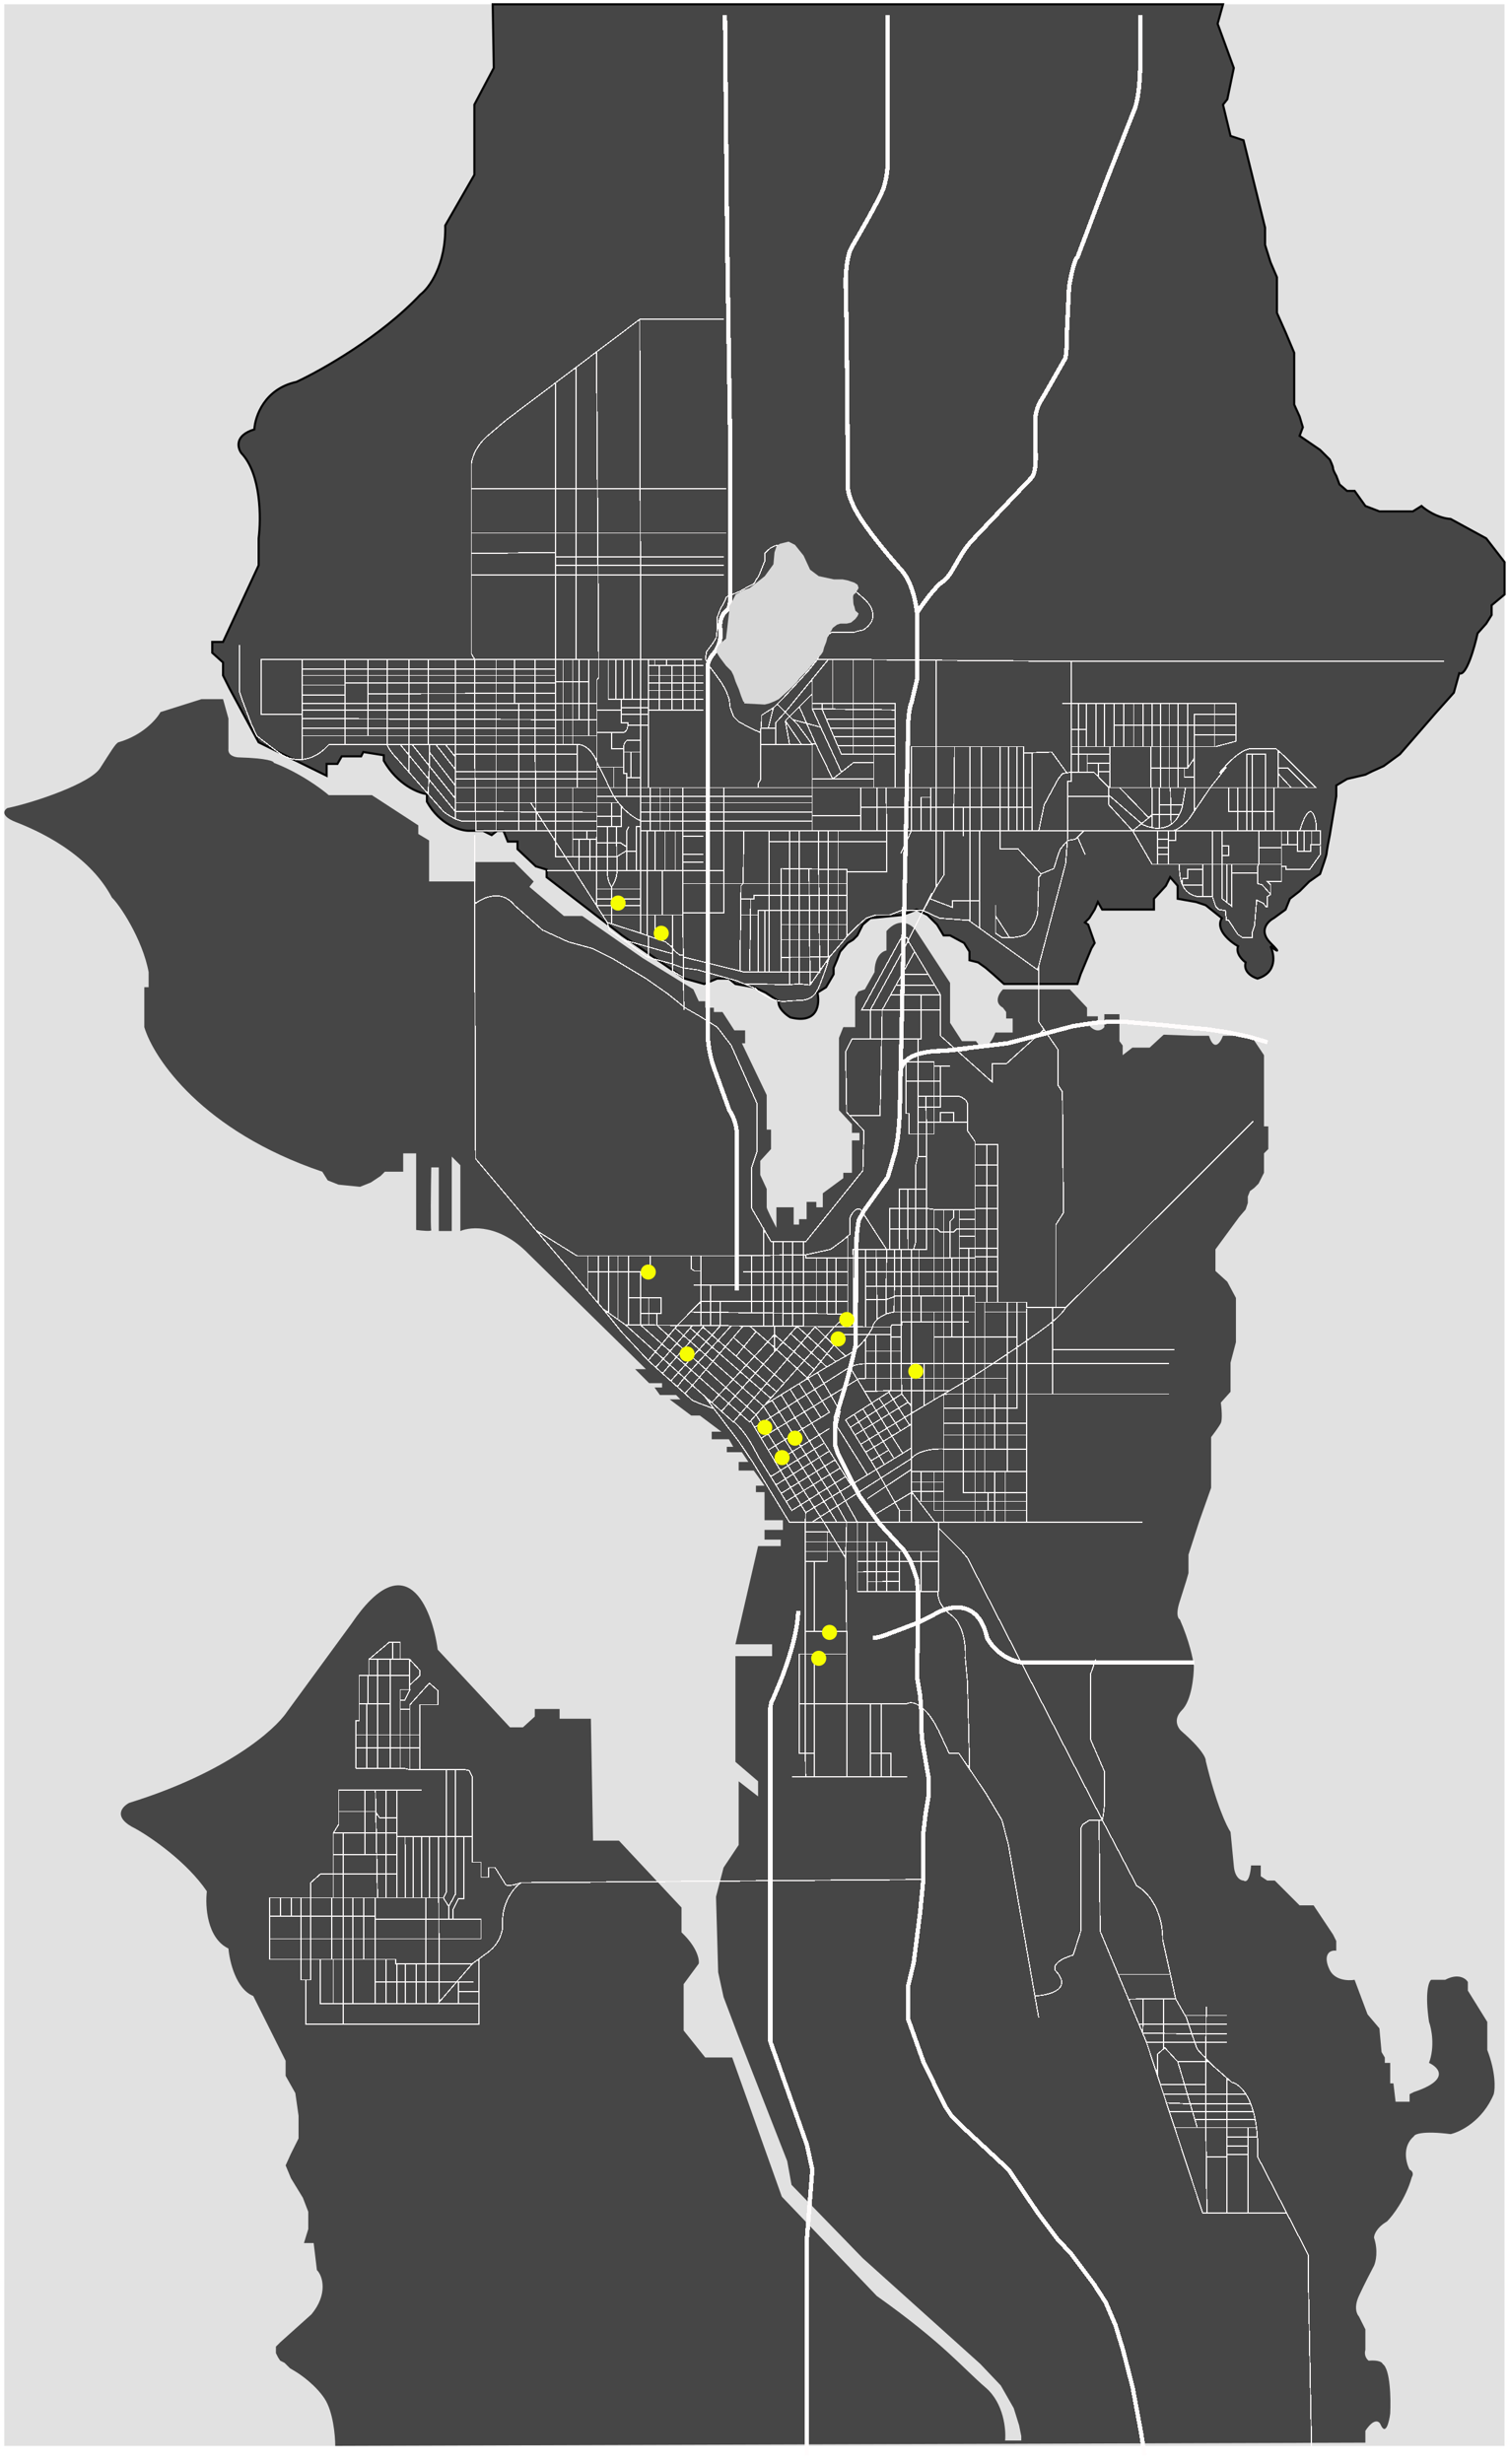 <svg width="699" height="1142" viewBox="0 0 699 1142" fill="none" xmlns="http://www.w3.org/2000/svg">
<rect width="695.393" height="1131.5" transform="translate(2 2)" fill="#E1E1E1"/>
<g filter="url(#filter0_f_39_825)">
<path d="M632.892 1132L155.392 1133.5C155.392 1128.67 154.392 1117.5 150.393 1111.5C146.393 1105.5 139.726 1100.67 136.893 1099L134.393 1097.5L131.893 1095L129.893 1094L128.893 1092.5L127.893 1090.5V1087.5L129.893 1085.5L144.393 1072.5C151.993 1063.3 149.726 1054.83 146.893 1052L145.393 1039.5H140.893L142.893 1033V1025L140.393 1018.5L134.893 1009.5L132.393 1003.5L134.893 998L138.393 991V980.5L136.893 970L132.393 962V955L117.393 925C109.393 921.8 106.393 909 105.893 903C95.893 898.2 95.059 883.333 95.893 876.5C86.693 862.9 70.059 851.5 62.893 847.5C52.093 842.3 56.393 837.333 59.893 835.5C105.093 821.5 127.393 801.667 132.893 793.5L162.893 752.5C188.093 715.3 200.226 744.833 202.893 764.5L236.393 800.5H242.393L247.893 795.5V792H259.393V796.5H273.893L274.893 853H286.893L315.893 884V895.5C323.093 902.3 324.226 908 323.893 910L316.893 919.5V941L326.893 953.5H339.393L362.393 1018L406.393 1064C437.393 1086 446.393 1097.5 456.893 1106.5C465.293 1113.7 466.393 1126 465.893 1131H473.393V1129L472.393 1124L469.893 1116L463.893 1105.5L454.393 1095.5L399.893 1046.5L366.893 1012.5L364.893 1001.5L342.393 944L335.393 925.5L332.893 914L331.893 879L335.393 865.5L342.393 855V825.5L351.393 832.5V825.5L340.893 816.5V767.5H357.893V762H340.893L351.393 716.5H361.893V713.5H354.393V709H362.893V704.5H354.393V691.5H350.393V688.5H354.393L349.393 681.5H342.393V677.5H346.893L343.893 673H336.893V670.5H339.893L337.893 667H329.893V663.5H334.393L324.393 656H320.393L310.393 648.5H315.393L313.393 646.5H305.893L303.393 643H306.893V641H300.893L294.393 634.5H299.393L244.893 581C231.693 567.4 218.393 568.333 213.393 570.5V540L209.393 536V570.5H203.393V541H199.893C199.726 550.333 199.493 569.2 199.893 570C200.293 570.8 195.393 570.333 192.893 570V534.5H186.893V543H178.393L176.393 545L171.893 548L166.893 550L156.893 549L151.893 547L149.393 543C93.793 524.2 71.226 490.5 66.893 476V457.5H68.893V450.5C66.093 435.3 55.392 419.167 51.893 416C40.893 395 16.392 384.5 7.392 381C0.192 378.2 1.726 375.5 3.393 374.5C16.226 371.833 41.892 363 46.393 356C51.335 348.313 53.559 344.5 54.893 344C66.093 340.8 72.559 333.333 74.393 330L93.393 324H103.393L105.892 333V347C105.492 350.2 109.059 351 110.892 351C124.092 351.4 127.059 352.833 126.892 353.5C138.492 357.9 148.726 365.333 152.392 368.5H172.392L193.892 382.5V386.5L198.892 389.5V408.5H220.392V399.5H238.392L247.392 408.5L245.392 411L261.392 424.5H269.892L297.892 444L321.392 458.5L323.892 464H326.892V467H330.892V469H334.892L340.392 477.5H345.392V483.5H343.892L355.392 507.5V523.5H357.392V532.5L352.392 538V544.5L355.392 551V559.5C355.392 560.3 358.392 566.167 359.892 569V559.5H367.892V567.5H370.392V565H373.892V557H378.392V559.5H381.392V553L390.892 546V543.5H394.892V528.5H398.392V525H394.892V521L388.892 514.5V485.5V481L390.892 476H396.392V465.5V462L397.892 459.5L400.892 458.5L405.392 450.5C405.392 443.5 408.726 440.833 410.892 440.5V431.5C416.892 424.7 422.392 428.333 424.392 431L440.392 455.5V474L445.892 482.5H452.392C456.392 488.5 459.726 482.667 461.392 478.5H469.392V475V472H466.392V469L464.892 467C460.492 464.6 463.059 460.333 464.892 458.5H495.892L503.892 467V471H508.892V474H503.892C507.492 479.2 510.726 477.5 511.892 476V470H518.892V482.5L520.392 484.5V489L524.892 485.5H532.892L539.392 479.5L552.892 480H560.392C562.792 487.6 565.726 483.167 566.892 480H579.892L585.892 489V511V522H587.892V532.5L585.892 534.5V543.5L583.392 548.5L581.392 550.5L579.392 552L578.392 554.5V557.5L577.392 560.5L574.392 564L563.392 579V589L568.892 594L572.892 601.5V622L570.392 631.5V645L565.892 650C566.226 652.5 566.692 657.9 565.892 659.5C565.092 661.1 562.559 664.5 561.392 666V689.5L555.892 705L550.892 720.5V729L549.892 732.5L546.892 742C544.892 748 546.059 750.167 546.892 750.5C551.292 760.5 553.059 769 553.392 772C553.392 777 552.292 788.1 547.892 792.5C543.492 796.9 546.059 801 547.892 802.5C557.092 810.5 559.059 814.833 558.892 816C563.692 836 568.559 846.333 570.392 849L571.892 864.5C572.292 870.1 575.059 871.5 576.392 871.5C578.792 873.1 579.726 867.5 579.892 864.5H584.392V869.5L587.392 871.5H590.892L602.392 883H608.892L617.892 896.5L619.392 899.5V904C615.392 903.5 613.392 907 616.392 913C618.792 917.8 625.059 918 627.892 917.5L633.892 933.5L639.392 940L640.392 951L641.892 953.5V956H644.392V965.5H645.892L646.892 974H653.392V970.5L655.392 969.5C672.192 963.9 667.059 958.167 662.392 956C665.192 948.4 663.559 940.167 662.392 937C660.392 923.4 662.226 918.333 663.392 917.5H669.892C675.892 914.3 679.392 916.833 680.392 918.5V922.5L689.392 937V950C693.392 960.4 693.059 968 692.392 970.5C687.192 982.9 676.892 988 672.392 989C659.592 987.4 655.726 989 655.392 990C649.792 994.8 651.726 1002.33 653.392 1005.5C654.226 1005.83 655.592 1007 654.392 1009C651.592 1019 645.559 1026.83 642.892 1029.5C638.092 1032.3 636.892 1035.67 636.892 1037C638.892 1043 637.726 1048.17 636.892 1050C635.559 1052.5 632.292 1058.8 629.892 1064C627.492 1069.2 628.892 1072.5 629.892 1073.5L632.892 1079.5V1089C632.559 1090 632.392 1092.4 634.392 1094C639.192 1093.6 640.726 1094.83 640.892 1095.5C644.492 1097.9 644.726 1111.83 644.392 1118.5C643.892 1122.5 642.292 1129.1 639.892 1123.5C639.226 1122 636.892 1120.5 632.892 1126.5V1132Z" fill="#464646"/>
</g>
<g filter="url(#filter1_f_39_825)">
<path d="M566.893 2H228.393L228.893 31.5L219.893 48.5V81L206.393 104.5C206.793 122.9 198.893 133.5 194.893 136.5C176.493 156.1 148.893 171.667 137.393 177C122.593 180.2 118.226 193 117.893 199C108.693 201.8 110.059 207.5 111.893 210C121.093 219.6 121.059 240.333 119.893 249.5V262L103.393 297.5H98.393V302.5L103.393 307V313L106.393 319L119.893 344L151.393 359.5V354H156.393L158.393 350.5H163.893H167.393L168.393 348.5L177.893 350V352.5C184.293 363.7 193.893 367.5 197.893 368V371.5C203.893 382.3 213.393 385 217.393 385H223.893L227.893 387L230.393 385H233.393L235.393 390H239.893V393.5L248.393 401.5L253.393 403V406.5L288.393 433.5L317.393 453.5L326.393 456L332.393 453.5H337.893L340.893 456L349.393 457.5L354.893 460L360.893 464C360.493 467.2 364.393 470.333 366.393 471.5C379.193 474.7 380.059 465.167 378.893 460L382.893 457.5L386.393 451.5V448.5L387.893 445L389.393 441L392.893 437L395.393 435.5L397.393 433.5L399.893 428.5L403.393 425.5L418.393 424L424.893 421.5L429.893 424L434.393 428.5L437.393 433.5H440.393L446.893 437L449.393 441V445L453.393 446L456.893 448.5L460.393 451.5L465.393 456H499.393L500.893 451.5L505.893 439.5L507.393 437L504.393 428.5L502.893 427.5L504.893 425.5L507.393 421.5L508.893 418L510.893 421.5H516.393H534.893V416.5L540.393 410.5L542.393 406.5L545.893 410.5V416.5L554.393 418L558.893 419.5L561.393 421.5L566.393 425.5C563.193 430.7 570.059 436.333 573.893 438.5C572.693 441.7 575.726 444.833 577.393 446C576.193 450.4 580.559 452.833 582.893 453.5C592.093 450.7 590.726 442.333 588.893 438.5C591.226 440.333 594.493 442.6 588.893 437C583.293 431.4 587.559 427 590.393 425.5L595.893 421.5L597.893 416.5L602.393 413L606.893 408.5L611.893 405C612.893 402.167 614.893 396.3 614.893 395.5C614.893 394.7 615.893 389.5 616.393 387L619.393 369V364L624.393 361L632.893 359L635.893 357.5L641.393 355L648.893 349.5L665.393 330.5L673.893 321L676.393 312C679.593 313.6 683.393 300.333 684.893 293.5L688.893 289L691.393 285V280.5L697.393 275.5V260.5L688.893 249.5L672.393 240.5C666.393 240.1 660.893 236.333 658.893 234.5L654.893 237H648.893H643.393H639.393L632.893 234.5L630.393 231L627.893 227.5H624.393L620.893 224.5L619.393 220.5C618.893 219.667 617.893 217.8 617.893 217C617.893 216.2 616.893 214 616.393 213L611.893 208.5L602.393 202L603.893 198L602.393 193L599.893 187.5V181.5V174.5V163.5L595.893 154L591.893 145V135V128.5L588.893 121.5L586.393 113.5V105.5L576.393 65L570.393 63L566.893 48.5L568.893 46L571.893 31.5L564.393 11L566.893 2Z" fill="#464646"/>
<path d="M566.893 2H228.393L228.893 31.5L219.893 48.5V81L206.393 104.5C206.793 122.9 198.893 133.5 194.893 136.5C176.493 156.1 148.893 171.667 137.393 177C122.593 180.2 118.226 193 117.893 199C108.693 201.8 110.059 207.5 111.893 210C121.093 219.6 121.059 240.333 119.893 249.5V262L103.393 297.5H98.393V302.5L103.393 307V313L106.393 319L119.893 344L151.393 359.5V354H156.393L158.393 350.5H163.893H167.393L168.393 348.5L177.893 350V352.5C184.293 363.7 193.893 367.5 197.893 368V371.5C203.893 382.3 213.393 385 217.393 385H223.893L227.893 387L230.393 385H233.393L235.393 390H239.893V393.5L248.393 401.5L253.393 403V406.5L288.393 433.5L317.393 453.5L326.393 456L332.393 453.5H337.893L340.893 456L349.393 457.5L354.893 460L360.893 464C360.493 467.2 364.393 470.333 366.393 471.5C379.193 474.7 380.059 465.167 378.893 460L382.893 457.5L386.393 451.5V448.5L387.893 445L389.393 441L392.893 437L395.393 435.5L397.393 433.5L399.893 428.5L403.393 425.5L418.393 424L424.893 421.5L429.893 424L434.393 428.5L437.393 433.5H440.393L446.893 437L449.393 441V445L453.393 446L456.893 448.5L460.393 451.5L465.393 456H499.393L500.893 451.5L505.893 439.5L507.393 437L504.393 428.5L502.893 427.5L504.893 425.5L507.393 421.5L508.893 418L510.893 421.5H516.393H534.893V416.5L540.393 410.5L542.393 406.5L545.893 410.5V416.5L554.393 418L558.893 419.5L561.393 421.5L566.393 425.5C563.193 430.7 570.059 436.333 573.893 438.5C572.693 441.7 575.726 444.833 577.393 446C576.193 450.4 580.559 452.833 582.893 453.5C592.093 450.7 590.726 442.333 588.893 438.5C591.226 440.333 594.493 442.6 588.893 437C583.293 431.4 587.559 427 590.393 425.5L595.893 421.5L597.893 416.5L602.393 413L606.893 408.5L611.893 405C612.893 402.167 614.893 396.3 614.893 395.5C614.893 394.7 615.893 389.5 616.393 387L619.393 369V364L624.393 361L632.893 359L635.893 357.5L641.393 355L648.893 349.5L665.393 330.5L673.893 321L676.393 312C679.593 313.6 683.393 300.333 684.893 293.5L688.893 289L691.393 285V280.5L697.393 275.5V260.5L688.893 249.5L672.393 240.5C666.393 240.1 660.893 236.333 658.893 234.5L654.893 237H648.893H643.393H639.393L632.893 234.5L630.393 231L627.893 227.5H624.393L620.893 224.5L619.393 220.5C618.893 219.667 617.893 217.8 617.893 217C617.893 216.2 616.893 214 616.393 213L611.893 208.5L602.393 202L603.893 198L602.393 193L599.893 187.5V181.5V174.5V163.5L595.893 154L591.893 145V135V128.5L588.893 121.5L586.393 113.5V105.5L576.393 65L570.393 63L566.893 48.5L568.893 46L571.893 31.5L564.393 11L566.893 2Z" stroke="#050505"/>
</g>
<g filter="url(#filter2_d_39_825)">
<g filter="url(#filter3_d_39_825)">
<path d="M411.534 2V69.5C411.534 72.167 411.034 78.7 409.034 83.5C407.034 88.3 398.534 103.167 394.534 110C393.534 111.833 391.634 118.2 392.034 129C392.434 139.8 392.867 194.5 393.034 220.5C392.867 222.167 393.834 227.5 399.034 235.5C404.234 243.5 413.867 254.833 418.034 259.5C419.867 261.333 423.834 267.8 425.034 279M425.034 279V310L422.534 320.5C422.2 321 421.434 323.4 421.034 329L417.45 492.5M425.034 279C427.534 275.167 433.434 266.9 437.034 264.5C441.534 261.5 444.034 252.5 450.534 245.5L478.034 216.5C478.867 216 480.434 212.8 480.034 204V190.5C479.7 188.833 479.934 184.2 483.534 179L493.534 161.5C493.867 161.5 494.534 159 494.534 149L495.534 128C496.2 123.833 497.934 115.2 499.534 114L512.534 79.5L525.534 46.5C526.534 44.667 528.534 37.5 528.534 23.5V2M425.534 747V732L425.034 727L423.534 722.5L422.034 718.5L419.034 713.5L408.034 701.5L398.534 688.5L394.534 681L392.534 677L388.534 669L387.034 664.5V659V656L387.534 651.5L392.534 635C395.734 622.6 396.534 618.833 396.534 618.5L397.034 568.5L397.534 564L398.034 560.5L400.534 556L405.534 549L411.534 540.5L415.034 528.5L416.034 523L416.534 518.5L417.034 511.5L417.45 492.5M425.534 747L425.034 772L426.534 781L427.034 788V796L427.534 802L429.034 811L430.534 819.5V826.5L429.034 835.5L428.034 844V854.5V865.5L426.534 881L423.534 904.5L421.034 915V923.5V931L423.034 936.5L428.034 950.5L438.034 971L441.034 975.5L446.534 981L453.534 987.5L460.534 994L467.534 1000.5L481.034 1020.5L490.034 1032.5L496.534 1039.5L507.034 1053.5L512.534 1062L517.034 1072.5L520.534 1084L525.034 1101.5L529.034 1123L530.534 1133M425.534 747L432.534 743.5C439.367 739 453.534 735.6 457.534 754C459.7 758.167 466.734 766.3 477.534 765.5H532.534H553.534M425.534 747L411.034 752.5C408.534 753.5 406.534 754 404.534 754M370 741.5C369.5 759 357.534 784 357.534 784L357.034 786.5V790V829V876.5V901.5V941L374.034 989L376.534 1000.5L374.034 1032.5V1068V1097.5V1133M341.534 593V521.5C341.7 519.5 341.234 514.3 338.034 509.5L331.534 491.5C330.367 488.667 328.034 481.1 328.034 473.5C328.034 465.9 328.034 440 328.034 428V344V304.5C327.867 303.5 328.234 300.7 331.034 297.5C333.834 294.3 334.2 289.5 334.034 287.5C333.7 286.167 333.434 282.8 335.034 280C337.034 276.5 338.534 279.5 338.534 269.5C338.534 261.5 338.534 223.167 338.534 205L337.034 104.5L336.034 2M417.45 492.5C417.145 488.667 420.034 482 437.534 482M437.534 482L448.034 481M437.534 482L467.034 478.5L480.534 475L497.534 470.5L507.534 469L514.534 468.5H518.034H521.534L526.534 469L538.534 470L548.534 471L559.534 472L569.534 473.5L579.034 475.5L587.534 478" stroke="#FFFCFC" stroke-width="2" shape-rendering="crispEdges"/>
</g>
</g>
<g filter="url(#filter4_d_39_825)">
<path d="M111 295V316.5L112.5 321L116.5 331.5L119 337L125.5 342L129.5 345C131.572 346.621 135.435 348.359 140 347.973M211 341H206.5M211 341V345.5M211 341H220M211 341V301.5M211 375.5L207.5 373.5L205.5 372L198.5 364.023M211 375.5V372M211 375.5L214 376.5H220.5M179.5 341H185.5M179.5 341H160M179.5 341C179.488 341.047 179.489 341.107 179.5 341.179M185.5 341L211 372M185.5 341H189.5M211 372L276.5 372.5M211 372V368M191 341L199 351M191 341H189.5M191 341H198.5M211 366L199 351M211 366V368M211 366V361M202 341L211 352.5M202 341H206.5M202 341H199M211 352.5V346.75M211 352.5V353.5M206.5 341L211 346.75M211 346.75V345.5M211 360L199 344.5M211 360V361M211 360V357M199 341V351M199 341H198.5M199 351L198.5 364.023M276.5 376.5H252H230M211 368H246M211 361H265.5M211 357H276.661M211 357V353.5M211 353.5H276.5M211 345.5H267.5M267.5 341V361M267.5 341H265.5M267.5 341C269.441 340.833 273.99 342.2 276.661 349M267.5 361H276.661H282.5M267.5 361H265.5M220 341L220.5 376.5M220 341H230M220 341V301.5L218.5 299V262.5M220.5 376.5H230M220.5 376.5V381H240.5M230 341V376.5M230 341V301.5M230 341H240.5M230 376.5V381M276.661 381V379M276.661 381L276.626 385M276.661 381H272M277.5 301.5V310L276.661 311.192V322M277.5 301.5H273M277.5 301.5H282M277.5 301.5L276.5 159.082M240.5 341V322H238.5V301.5M240.5 341H248M240.5 341V381M248 301.5V341M248 341L248.581 381M248 341H261M248.581 381H240.5M248.581 381H272M325.5 301.5H322M140 327H121V301.5H140M140 301.5V306M140 301.5H160M140 347.973C143.882 347.644 148.272 345.779 152.5 341H160M140 347.973V337M140 306H257.5M140 306V309M257.5 306V301.5V258M257.5 306V309M140 309H257.5M140 309V313.5M257.5 309V312M140 313.5H160V312.5H257.5M140 313.5V318M257.5 312.5V317.25M257.5 312.5V312M140 318H160M140 318V322M140 322H257.5M140 322V325M257.5 322V325M257.5 322V317.25M257.5 322H276.661M140 325H257.5M140 325V329M257.5 325V329.5M140 329L257.5 329.5M140 329V333.5M257.5 329.5V333.5M257.5 329.5H268.5M140 333.5H257.5M140 333.5V337M257.5 333.5V393H268.5M140 337H170.5M276.661 337H273M276.661 337V349M276.661 337V335.5M160 301.5V341M160 301.5H170.5M170.5 301.5H179.5M170.5 301.5V317.5M170.5 337V317.5M170.5 337H273M179.5 301.5V341.179M179.5 301.5H189.5M179.5 341.179C179.651 342.143 181.768 345.268 184 347.5L189.5 353.767M189.5 301.5V341M189.5 301.5H198.5M189.5 341V353.767M198.5 301.5V341M198.5 301.5H261M170.5 317.5L257.5 317.25M189.5 353.767L198.5 364.023M246 368H276.661H283.5M246 368L276.5 415.683M281.5 423.5L282.5 427L288.8 431.5M281.5 423.5L279.261 420M281.5 423.5L283.5 424.145M279.261 420L276.5 415.683M279.261 420H300M316.5 420L316.71 438.5M316.5 420H311.75M316.5 420V419M317 464L316.83 449M316.5 361V383.5M300.5 361V332M300.5 361H284.5M300.5 361H301.5M351.5 361V359L352.5 357.5V341M351.5 361H335.5M351.5 361H399M300.5 325H305.5M300.5 325V324M300.5 325V327M326 325H322M352.5 335.5L348 333.5L342.5 330.5L340 328L338.5 324L338 320L336.5 316L334.5 312.5L332 309L329 305L327 301.5L327.5 298L330.5 294L332 291.5L332.5 287V282L334 278L335.5 275.5C335.833 274.833 336.5 273.4 336.5 273C336.5 272.6 338.5 271.833 339.5 271.5L343 270L346.5 268L349.5 266.5C349.833 265.833 350.6 264.4 351 264C351.4 263.6 352.167 261.833 352.5 261L354.5 256V252.5L356 251C357.833 249 362.8 246.4 368 252C368.8 253.2 371.667 258.167 373 260.5C373.833 262 376.9 265.2 382.5 266H390L392 266.5L396 269.5L400 273C403.5 275.833 408.4 282.8 400 288L397.5 288.5L396 289H385.5C384.5 289.5 382.2 291.6 381 296L379 301.5M352.5 335.5V341M352.5 335.5L352.682 333.5M379 301.5L375 306.5L370 312L363.5 319L358.5 324M379 301.5L384 301.543M358.5 324L354.5 326.5L353 327.5V330L352.682 333.5M358.5 324L356.091 333.5M300.5 301.5H297M300.5 301.5V304.5M300.5 301.5H303.5M300.5 320H293M300.5 320H326M300.5 320V316M300.5 320V324M282 301.5V320H285.5M282 301.5H285.5M285.5 301.5V320M285.5 301.5H289M285.5 320H288M289 320V301.5M289 320H293M289 320H288M289 301.5H293M293 301.5V320M293 301.5H297M297 301.5V324M297 301.5L296.5 144M297 428.5L283.5 424.145M297 428.5V415.683M297 428.5L300 429.571M316.71 438.5H315L313 437L311 434.5L308.5 432.5L304 431L303.75 430.911M316.71 438.5L316.722 439.5M316.722 439.5L343 446M316.722 439.5L316.83 449M343 446L345 446.5H351.5M343 446L343.329 420M380 446.5H362M384.5 439.5C384.167 440.5 382.8 445.3 380 452.5C376.5 461.5 371.5 459 364.5 460C358.9 460.8 352.5 456.333 350 454L345 451.941M384.5 439.5L391.357 431.5M384.5 439.5L375.5 452.5M384.5 439.5L384 439.503M392.5 430L397.5 425L401.5 421.5L406 420H412.5L417.5 418H428M392.5 430V424.5M392.5 430L391.357 431.5M428 418L435.5 421.5L449 422.5L449.5 422.859M428 418L431 412.5M496.5 302.5L434 301.968M496.5 302.5H638H669.5M496.5 302.5V322M300.5 316H326M300.5 316V312.5M300.5 312.5H326M300.5 312.5V309M300.5 309H326M300.5 309V304.5M300.5 304.5H303.5M326 304.5H322M305.5 304.5V325M305.5 304.5H303.5M305.5 304.5H309M305.5 325H311.5M311.5 304.5V325M311.5 304.5H316.5M311.5 304.5H309M311.5 325H316.5M316.5 304.5V325M316.5 304.5H322M316.5 304.5V301.5M316.5 325H322M322 304.5V325M322 304.5V301.5M303.5 301.5V304.5M303.5 301.5H309M309 301.5V304.5M309 301.5H316.5M316.5 301.5H322M257.5 312H273M273 312V301.5M273 312V337M273 301.5H268.5M276.661 322V325M276.661 329.5H268.5M276.661 329.5V335.5M276.661 329.5V325M261 301.5V341M261 301.5H265.5M261 341H265.5M265.5 301.5V341M265.5 301.5H267M268.5 301.5V329.5M268.5 301.5H267M276.661 349L282.5 361M276.661 349V351.5M282.5 361H284.5M282.5 361C283.139 362.615 284.474 365.23 286.659 368M297 376.5C293.218 374.609 290.255 372.103 288 369.593M297 376.5V372.25M297 376.5H376.5M297 376.5V379M288 320V324M291 332V331H288V327M291 332H297M291 332C291 334.8 289.333 335.5 288.5 335.5H283.5M297 332V327M297 332H300.5M297 332V339M288 327H297M288 327V325M297 327V324M297 327H300.5M288 324H297M288 324V325M297 324H300.5M300.5 327V332M276.661 335.5H283.5M283.5 335.5V343H289M289 343C289 341.5 289.6 338.6 292 339H297M289 343V344.5M290.5 365V356.5M276.661 365H376.5M276.661 365V351.5M276.661 365V374.297M276.661 325H288M297 339V344.5M289 344.5H292.5M289 344.5V351.5M297 344.5H292.5M297 344.5V356.5M292.5 344.5V356.5M292.5 356.5H290.5M292.5 356.5H297M290.5 356.5V354.5H289V351.5M297 356.5V368M276.661 351.5H284.5M289 351.5H284.5M284.5 351.5V361M286.659 368C287.075 368.527 287.521 369.06 288 369.593M286.659 368H283.5M276.661 379V374.297M276.661 379H281.5M288 369.593V374.297M288 374.297V379H285.75M288 374.297H276.661M283.5 368V379M283.5 379H285.75M283.5 379H281.5M283.5 424.145V407M283.5 407C284.333 406 286 403.1 286 399.5L285.921 393M283.5 407C282.833 406.333 281.5 403.9 281.5 399.5V379M285.75 379L285.921 393M253.5 399.5H268.5M335.5 399.5V361M335.5 399.5H313M335.5 399.5V419H316.5M335.5 361H322H306M297 381H300M297 381V379M297 381V408M610 381V377.5C608 366.3 604.167 375.167 602.5 381M610 381H612V387.5H608M610 381H608M301.5 361V381M301.5 361H306M301.5 381H300M301.5 381H303.75M306 361V381M306 381H303.75M306 381H308.25M310.5 361.5V381M310.5 381H308.25M310.5 381H313M297 368H376.5M297 368V372.25M297 372.25H376.5M300 381V399.5M300 399.5H303.75M300 399.5H295M300 399.5V420M303.75 381V399.5M303.75 399.5H307M308.25 381V399.5M308.25 399.5H313M308.25 399.5H307M313 381V399.5M313 381H344.75M316.5 383.5H326M316.5 383.5V392M316.5 392H326M316.5 392V395.5M316.5 395.5H326M316.5 395.5V405.5M276.5 399.5H290.5M276.5 399.5L276.613 386.5M276.5 399.5H273.5M276.5 399.5V408M265.5 361V385M265.5 393V385M285.921 393L290 390.5H295M285.921 393H273.5M295 390.5V379H297M295 390.5V399.5M295 399.5H290.5M290.5 399.5V388.5M291.5 379L290.5 381V388.5M276.613 386.5H287.5L290.5 388.5M276.613 386.5L276.626 385M265.5 385H268.5M276.626 385H273.5M268.5 385V393M268.5 385H272M268.5 393H273.5M268.5 393V399.5M272 381V385M272 385H273.5M273.5 385V393M273.5 393V399.5M273.5 399.5H268.5M276.5 415.683H297M276.5 415.683V412.5M297 415.683V412.5M276.5 412.5H297M276.5 412.5V408M297 412.5V408M276.5 408H297M300 420V429.571M300 420H303.75M307 399.5V420M307 420H303.75M307 420H311.75M300 429.571L300.5 429.75M303.75 420V430.911M303.75 430.911L300.5 429.75M311.75 420V436V438M316.83 449L311.75 446V438M288.8 431.5L300 439.5L300.5 439.643M288.8 431.5L311.75 438M300.5 429.75V439.643M300.5 439.643L303.5 440.5L311 442.5L316.5 444.5L323.5 445.5L341.5 450.5L345 451.941M395.5 301.64V345.5M395.5 301.64L405 301.721M395.5 301.64L386 301.56M405 301.721V345.5M405 301.721L434 301.968M405 361V357M478.5 361H431.5M352.5 341H359.5M376.5 341L369.5 331.5L367.5 329.5M376.5 341H371.5M376.5 341V357M376.5 341L378 340.5M376.5 381H379.5M376.5 381H370.5M376.5 381V374M360.5 322.5L364 326M364 330L371.5 341M364 330L366 341M364 330L370.5 323.5M371.5 341H366M366 341H359.5M364 326L359.5 331V333.5M364 326L376.5 310.714M364 326L367.5 329.5M359.5 341V333.5M352.682 333.5H356.091M359.5 333.5H356.091M384 301.543L376.5 310.714M384 301.543L386 301.56M376.5 317.5L370.5 323.5M376.5 310.714V322M376.5 324.5V322M376.5 324.5L380.411 333M376.5 324.5L415 325M390 353.842L380.411 333M376.5 322H381M415 361V345.5M415 361H431.5M415 361H410.75M381 322H415V325M381 322V324.558L383 329.212M405 345.5H390L388.281 341.5M405 345.5H415M405 345.5V349.5M415 345.5V341.5M376.5 357H386M376.5 357V374M405 357H386M405 357V349.5M386 357L395.5 349.5H405M386 357L378 340.5M378 340.5L370.5 323.5M367.5 329.5L380.411 333M386 301.56V324.623M415 325V329.212M383 329.212H415M383 329.212L384.843 333.5M415 329.212V333.5M384.843 333.5H415M384.843 333.5L386.562 337.5M415 333.5V337.5M386.562 337.5H415M386.562 337.5L388.281 341.5M415 337.5V341.5M388.281 341.5H415M344.5 405.5L343.5 406.5L343.424 412.5M344.5 405.5L344.75 381M344.5 405.5H316.5M344.5 405.5H392.5M344.75 381H356.5M316.5 419V405.5M343.329 420H351.5M343.329 420L343.424 412.5M351.5 420V418H354.5M351.5 420V446.5M392.5 418H354.5M343.424 412.5H348M392.5 411H349.5V412.5H348M356.5 381H366M356.5 381V386M356.5 446.5H354.5M356.5 446.5H362M356.5 446.5V386M347.5 446L348 412.5M351.5 446.5H354.5M354.5 446.5V418M362 446.5V439.643M362 424.5V398.5L366 398.566M362 424.5H392.5M362 424.5V431.5M392.5 424.5V400M362 431.5V439.643M362 431.5H388.5M391.357 431.5H388.5M362 439.643L384 439.503M345 451.941L366 452.326M375.5 452.5L370.5 451.941M375.5 452.5L375 398.713M366 398.566V452.326M366 398.566L370.5 398.639M366 398.566V381M366 452.326L370.5 451.941M370.5 451.941V398.639M370.5 398.639L375 398.713M370.5 398.639V381M375 398.713L379.5 398.787M379.5 398.787L380 447M379.5 398.787L384 398.861M379.5 398.787V381M384 439.503V398.861M384 398.861L392.5 399V400M384 398.861V381M388.5 431.5V381M388.5 381H384M388.5 381H399M384 381H379.5M370.5 381H366M356.5 386H411M411 381V400H392.5M411 381H422.5M411 381H406.5M411 381L410.75 361M417.5 391.5L422.5 381M422.5 381H427M422.5 381V370M474.5 381H471.5M474.5 381V345M474.5 381H478.5M434 407V381M434 407L431 412.5M434 407L437.5 401.5V381M434 381V301.968M434 381H431.5M434 381H437.5M442.5 342H422.5V370M442.5 342L442 381M442.5 342H449.5M442 381H454M442 381H437.5M449.5 342V381V413.5M449.5 342H455M455 342V381M455 342H463.5M455 381H463.5M455 381H454M463.5 342V381M463.5 342H467.5M463.5 381H467.5M463.5 381V389.5H472L482.5 401L488.5 398.5L490.5 392L491.5 389.5L493.5 387L495 385.5L498.5 384.875L499.5 384M467.5 342V381M467.5 342H471.5M467.5 381H471.5M471.5 342H474.5V345M471.5 342V381M481.5 381L484 369L487.5 362.5L490.5 357L492.5 354.5L494.5 354.171M496.5 353.842V358H495V365M496.5 353.842L494.5 354.171M496.5 353.842V345.5M496.5 353.842H500M494.5 354.171L487.5 344.5L478.5 344.846M474.5 345L478.5 344.846M478.5 344.846V370M478.5 381V370M478.5 381H502.5M427 381V365.5H431.5M427 381H431.5M431.5 361V381M422.5 370H406.5M422.5 370H446.5M478.5 370H446.5M399 370V361M399 370V374M399 370H406.5M399 361H406.5M399 381V374M399 381H406.5M376.5 374H399M406.5 370V381M406.5 370V361M406.5 361H410.75M514 361V364.5M514 361H514.5M514 361L509.25 356.143M514 364.5L529.5 378C530.701 378.643 532.27 379.247 534 379.577M514 364.5V365M525 381L514 369V365M525 381L532.5 375M525 381L534 396.5H536.5M525 381H536.5M525 381H502.5M549.5 361H561M549.5 361L548.167 369M549.5 361H546M561 361L568.5 351.5C566.167 353.667 562.9 356.5 568.5 350.5C574.1 344.5 578.167 343 579.5 343H591.5L592.5 343.889M561 361L553.5 372.053M561 361H569.5M541.5 381H536.5M541.5 381V384.875M541.5 381C542.611 381.288 543.814 381.054 545 380.523M541.5 381H562M519 361L532.5 375M519 361H514.5M519 361H533.5M532.5 375L534 373.5M534 373.5V361M534 373.5V379.577M534 373.5H546.635M534 361H537.5M534 361H533.5M534 379.577C535.118 379.791 536.304 379.89 537.5 379.813M546.635 373.5C547.155 372.485 547.616 371.324 548 370L548.167 369M546.635 373.5C545.581 375.553 544.278 377.007 542.849 378M537.5 361V369M537.5 361H538M537.5 379.813C539.324 379.694 541.173 379.165 542.849 378M537.5 379.813V369M542.5 361L542.849 378M542.5 361H542M542.5 361H546M537.5 369H548.167M514.5 361V353.5M514.5 342V345.5M514.5 342H516.5M514.5 342H512M533.5 342H534M533.5 342H529.75M533.5 342V352M533.5 361V352M496.5 342V345.5M496.5 342H500M496.5 342V334M514.5 345.5H504M514.5 345.5V349.671M504 345.5H496.5M504 345.5V349.671M504 353.842H507L509.25 356.143M504 353.842V349.671M504 353.842H500M504 349.671H509.25M514.5 349.671H509.25M514.5 349.671V353.5M509.25 349.671V353.5M509.25 356.143V353.5M509.25 353.5H514.5M500 342V353.842M500 342H503.5M500 342V322M492.5 322H496.5M496.5 322H500M496.5 322V334M516.5 322V332M516.5 322H521M516.5 322H512M516.5 342V332M516.5 342H521M516.5 332H573M573 332V327M573 332V336.5M534 322V342M534 322H538M534 322H529.75M534 342H538M538 322V342M538 322H542M538 342H542M538 342V361M542 322V342M542 322H546M542 342H546M542 342V361M546 322V342M546 322H550.5M546 342H550.5M546 342V361M550.5 322V342M550.5 322H563M550.5 342H553.5M550.5 342V352M563 322H573V327M563 322V342M563 342H563.5L573 339.5V336.5M563 342H553.5M573 327H553.5V336.5M553.5 342V336.5M553.5 342V347.5M553.5 336.5H573M521 322V342M521 322H525.5M521 342H525.5M525.5 342V322M525.5 342H529.75M525.5 322H529.75M529.75 322V342M512 322V342M512 322H508M512 342H508M508 342V322M508 342H503.5M508 322H503.5M503.5 322H500M503.5 322V334M503.5 342V334M496.5 334H503.5M553.5 372.053L551.5 375C550.232 376.651 547.658 379.333 545 380.523M553.5 372.053V356M538 361H542M533.5 352H549M550.5 352L553.5 347.5M550.5 352H549M553.5 347.5V356M549 352V356.143L553.5 356M495 365V382L494 396L481 445.5L454 426.094M495 365H514M578 361V345.5H580.5M578 361H586.5M578 361V381M578 361H573.75M586.5 361V345.5H580.5M586.5 361V381M586.5 361H590.5M578 381H580.5M578 381H573.75M580.5 345.5V381M580.5 381H583.5M586.5 381H590.5M586.5 381H583.5M569.5 361V372.053H590.5M569.5 361H573.75M590.5 372.053V361M590.5 372.053V381M590.5 361H592.5M590.5 381H594M573.75 361V381M573.75 381H566.5M592.5 361V354.5M592.5 361H598.5M592.5 343.889L596 347L610 361H606M592.5 343.889V352M592.5 354.5L598.5 361M592.5 354.5V352M598.5 361H606M592.5 352H597L606 361M602.5 381H601.5M602.5 381H604.5M594 396.5H583.5M594 396.5V397.5H596V399H607L612 392V388M594 396.5V396M594 381V387.5M594 381H597M583.5 381V388.75M583.5 396.5V388.75M583.5 396.5L583 397.5V400.5M583.5 396.5H571M583.5 388.75H594M594 388.75V387.5M594 388.75V396M594 387.5H597M601.5 387.5V390.5H604.5M601.5 387.5H597M601.5 387.5V381M597 381V387.5M597 381H601.5M608 381V387.5M608 381H604.5M608 387.5H607.5V390.5H604.5M604.5 381V390.5M536.5 381V384.875M536.5 396.5H541.5M536.5 396.5V392M541.5 396.5V392M541.5 396.5H546.635M536.5 392H541.5M536.5 392V388.75M541.5 392V388.75M536.5 388.75H541.5M536.5 388.75V384.875M541.5 388.75V385.5M536.5 384.875H541.5M541.5 384.875V385.5M541.5 385.5H545V380.523M296.5 144H335.5M296.5 144L276.5 159.082M257.5 173.41L235.5 190C234.667 190.667 231.6 193.2 226 198C220.4 202.8 218.667 208.667 218.5 211V222.5M257.5 173.41V222.5M257.5 173.41L276.5 159.082M218.5 222.5H257.5M218.5 222.5V243M336.5 222.5H297H257.5M257.5 222.5V252M218.5 243H336.5M218.5 243V252.5M218.5 252.5L257.5 252M218.5 252.5V262.5M257.5 252V254M257.5 254H335.5M257.5 254V258M257.5 258H335.5M218.5 262.5H335.5M267 301.5V166.246M546.635 396.5C546.635 400.403 546.999 403.712 548.167 406.25M546.635 396.5H557.5M562 411.5L563 414.5L563.5 416L565 417.5L568 418L568.5 422.5H569.5L573.75 429L576 430.5H578H580.5V428L581.5 425L582.5 413L585.5 414.5C586.167 415.5 587.5 417.2 587.5 416C587.5 414.8 587.5 412.5 587.5 411.5L589 410.5M562 411.5H557.5M562 411.5V396.5M589 410.5V406L587.5 404.5H594V396M589 410.5L585 406L583 405.5V400.5M548.167 406.25C549.392 408.915 551.501 410.732 555 411.5H557.5M548.167 406.25V403H550.5V399H557.5M548.167 406.25H557.5M557.5 399V396.5M557.5 399V406.25M557.5 396.5H562M557.5 411.5V406.25M566.5 381V388M566.5 381H562M566.5 396.5V392.5M566.5 396.5H562M566.5 396.5V412.5L568.75 414.25M566.5 396.5H568.75M566.5 388H569.5V392.5H566.5M566.5 388V392.5M562 381V396.5M499.5 384L502.5 381M499.5 384L503 392M482.5 401.5L481.5 402.5L481 419C480.667 421.167 479.1 426.2 475.5 429C474.579 429.526 471.997 430.405 468 430.556M461.5 415.5V420.5M461.5 420.5V428.5L464.5 430.5C465.764 430.584 466.933 430.596 468 430.556M461.5 420.5L468 430.556M454 381V413.5M454 426.094L449.5 422.859M454 426.094V413.5M449.5 422.859V413.5M431 412.5L441.5 416.5V413.5H449.5M454 413.5H449.5M446.5 370V383.5M571 396.5H568.75M571 396.5V400.5M568.75 414.25L571 416V400.5M568.75 414.25V396.5M571 400.5H583" stroke="#FFFCFC" stroke-width="0.5" shape-rendering="crispEdges"/>
</g>
<path d="M345 326L354.5 326.5L356.5 326L359 325L361 324L366 319.5L368 317.5L369.5 316L370.5 314.5L372.5 312.5L374.5 310.5L376 308.5L377.5 307L379 305L380.5 303.5L381.5 302L382 300L383 297.5L383.5 295.5L384.5 293.5L385.5 292L386 291L388 289.5L389.5 289H392.5L394.5 288.5L396.5 286.833L397.5 285.5L398 284.333L396.5 283L396 281C395.667 280.5 395.5 279.5 395.5 278C395.5 277.434 395 275.5 396.5 275L398 272.5L397.5 271L396 270L394.5 269.5L393 269L390.5 268.5H386.5L379.5 267L375.5 264L372.5 257.5L368.5 252.5L365.5 251L361.5 252L360 253L359 256L358.5 261.5L354.5 267L352 269L347.5 272.5L344.5 273.5L341 275.5L340 277.5L339 279.5L338 281V283.5L337.5 287.5L337 292L336.5 296L333.5 298.5L332.5 300L332 302L333.5 304.5L335 306.5L336.5 308.5L339 311L340 313L341 316L342.5 319.5L343.5 322.5L344.5 325C344.833 325.833 345 324.5 345 326Z" fill="#D9D9D9"/>
<g filter="url(#filter5_d_39_825)">
<path d="M289.952 610L303.807 622.469M289.952 610L291.452 610.012M289.952 610L286.452 607.5M296.952 610.057L347.452 655L347.952 654.439M296.952 610.057L291.452 610.012M296.952 610.057C296.952 610.033 296.952 607.645 296.952 604.789M296.952 610.057L300.702 610.088M377.952 610.718L339.952 655L334.452 650.05M377.952 610.718L386.846 610.791M377.952 610.718L372.452 610.673M334.452 650.05L329.952 646M334.452 650.05L358.952 622.469M369.452 610.649L387.452 627.023M369.452 610.649L366.475 614M369.452 610.649L367.452 610.633M369.452 610.649L372.452 610.673M329.952 646L358.952 614.5M329.952 646L326.452 642.889M358.952 614.5V610.563M358.952 614.5V620.5M358.952 614.5L377.452 630.629M358.952 610.563L358.452 610.559M358.952 610.563L362.952 610.596M358.952 622.469V620.5M358.952 622.469L366.475 614M320.952 638L317.174 634.5M320.952 638L339.952 615.741M320.952 638L326.452 642.889M320.952 638L317.452 641.805M344.452 610.469L338.952 610.4M344.452 610.469H347.452M344.452 610.469L339.952 615.741M303.807 622.469L307.452 625.75M303.807 622.469L312.952 611.406M303.807 622.469L300.452 626.5M313.952 610.196L320.952 610.253M313.952 610.196L312.952 611.406M313.952 610.196L304.452 610.118M313.952 610.196L324.952 599H333.952M307.452 625.75L310.452 628.45M307.452 625.75L319.948 611.406M307.452 625.75L303.952 629.651M320.952 610.253L319.948 611.406M320.952 610.253L324.952 610.286M310.452 628.45L314.452 632.05M310.452 628.45L325.833 611M326.452 610.298L325.833 611M326.452 610.298L324.952 610.286M326.452 610.298L329.452 610.322M314.452 632.05L333.952 610.359M314.452 632.05L317.174 634.5M314.452 632.05L310.952 635.953M333.952 610.359L338.952 610.4M333.952 610.359V599M333.952 610.359L329.452 610.322M317.174 634.5L338.952 610.4M317.174 634.5L313.952 638.654M312.952 611.406L353.952 647.706M353.952 647.706L350.452 651.633M353.952 647.706L354.581 647M353.952 647.706L381.952 691.806M304.452 610.118L350.452 651.633M304.452 610.118V604.789M304.452 610.118L300.702 610.088M350.452 651.633L347.952 654.439M350.452 651.633L377.452 694.556M319.948 611.406L357.254 644M357.254 644L359.952 640.972M357.254 644L354.581 647M347.452 610.469L350.452 613.086M347.452 610.469L353.952 610.522M358.952 620.5L350.452 613.086M358.952 620.5L374.452 634.773M325.833 611L341.201 624.5M359.952 640.972L341.201 624.5M359.952 640.972L361.722 638.986L363.492 637M341.201 624.5L350.452 613.086M339.952 615.741L363.492 637M363.492 637L386.846 610.791M386.846 610.791L392.952 610.863M386.846 610.791L392.952 605L387.452 604.912M404.452 611C404.058 611.887 403.398 613.116 402.488 614.5M404.452 611H412.952M404.452 611L401.231 610.962M404.452 611C404.609 610.136 405.24 608.799 406.616 607.5M414.452 604H417.702M414.452 604C413.027 604.238 411.787 604.584 410.712 605M414.452 604L414.702 575M391.952 624.5C390.811 625.104 389.27 625.971 387.452 627.023M391.952 624.5L377.952 611M391.952 624.5C395.908 622.406 399.04 619.195 401.231 616.285M354.581 647C356.647 645.712 359.236 644.105 362.094 642.341M451.952 604V599.5M451.952 604H446.452M451.952 604V642M373.452 635.38C373.786 635.178 374.119 634.975 374.452 634.773M373.452 635.38C372.454 635.987 371.451 636.599 370.452 637.209M373.452 635.38L377.452 630.629M373.452 697L377.452 694.556M373.452 697L359.452 673.633M373.452 697L373.335 701.5M347.952 654.439L349.786 657.5M418.452 669.5L422.452 667M418.452 669.5L414.452 671.944M418.452 669.5L413.422 661.531M377.452 694.556L381.952 691.806M377.452 694.556L381.952 701.5M381.952 691.806L385.725 689.5M381.952 691.806L387.952 701.5M357.868 644.956L385.725 689.5M385.725 689.5L389.452 687.222M385.725 689.5L392.452 701.5M362.094 642.341L389.452 687.222M362.094 642.341C363.422 641.521 364.809 640.668 366.228 639.796M389.452 687.222L394.452 684.167M389.452 687.222L397.452 701.5M366.228 639.796L376.218 655.5M366.228 639.796C367.613 638.946 369.028 638.078 370.452 637.209M394.452 684.167L402.088 679.5M394.452 684.167L391.952 680.236M376.218 655.5L380.515 653M376.218 655.5L356.077 668M376.218 655.5L379.716 661M374.452 634.773L384.452 650.5L380.515 653M374.452 634.773C375.981 633.845 377.493 632.932 378.959 632.05M370.452 637.209L380.515 653M378.959 632.05L389.452 650.05L387.952 657L402.088 679.5M378.959 632.05C380.439 631.161 381.872 630.304 383.228 629.5M402.088 679.5L406.179 677M406.179 677L403.705 673M406.179 677L409.952 674.694M406.179 677L416.952 696M412.952 640.5H417.952M412.952 640.5L411.952 641.143M412.952 640.5L405.952 640.664M412.952 640.5V628M422.452 640.5V647.706M422.452 640.5V634.773M422.452 640.5H421.952M422.452 667V656M422.452 667V671.944M394.117 657.5L391.952 654L395.952 651.429M394.117 657.5L417.952 642M394.117 657.5L396.282 661M417.952 642L420.952 645.804M417.952 642V640.664M417.952 640.5V640.664M417.952 640.5H421.952M422.452 647.706L420.952 645.804M422.452 647.706V651M396.282 661L420.952 645.804M396.282 661L398.952 665.316M398.952 665.316L422.452 651M398.952 665.316L401.231 669M422.452 651V656M422.452 651L428.452 647.421M401.231 669L403.705 673M401.231 669L409.393 664M422.452 656L421.636 656.5M403.705 673L411.952 668M411.952 668L409.393 664M411.952 668L414.452 671.944M409.393 664L413.422 661.531M409.393 664L399.952 648.857M414.452 671.944L409.952 674.694M411.952 641.143L421.636 656.5M411.952 641.143L407.508 644M421.636 656.5L417.452 659.063M407.508 644L417.452 659.063M407.508 644L404.012 646.247M417.452 659.063L413.422 661.531M404.012 646.247L413.422 661.531M404.012 646.247L399.952 648.857M404.012 646.247L400.732 640.787M399.952 648.857L395.952 651.429M395.952 651.429L409.952 674.694M393.952 629.5L349.786 657.5M393.952 629.5C394.971 629 397.854 628 401.231 628M393.952 629.5L397.452 635.327M349.786 657.5L352.782 662.5M401.231 628H405.952M401.231 628V634.773M401.231 628V622.142M422.452 628V634.773M422.452 628H417.702M422.452 628V608.5M422.452 628H428.452M352.782 662.5L397.452 635.327M352.782 662.5L356.077 668M397.452 635.327C397.305 635.142 397.854 634.773 401.231 634.773M397.452 635.327L400.732 640.787M401.231 634.773H422.452M422.452 634.773H449.601M400.732 640.787L405.952 640.664M405.952 628V640.664M405.952 628H412.952M405.952 628V614.5M412.952 628H417.702M412.952 628V615.5M417.702 628L417.952 640.664M417.702 628V622.142M387.452 627.023C386.169 627.765 384.747 628.6 383.228 629.5M356.077 668L359.452 673.633M359.452 673.633L379.716 661M379.716 661L384.452 658M379.716 661L382.084 664.723M377.452 630.629L390.452 614.5H402.488M366.475 614L383.228 629.5M402.488 614.5C402.111 615.073 401.692 615.672 401.231 616.285M402.488 614.5H412.952M529.452 701.5H475.952M381.952 701.5H387.952M381.952 701.5H376.218M381.952 701.5L384.679 706M387.952 701.5H392.452M392.452 701.5H397.452M392.452 701.5L391.952 718M397.452 701.5V719.5M397.452 701.5H402.088M376.218 701.5L422.452 671.944M376.218 701.5H373.335M422.452 671.944V677M422.452 671.944C423.619 670.296 428.252 667.1 437.452 667.5M422.452 701.5V696M422.452 701.5H416.952M422.452 701.5H433.452M402.088 690.5L422.452 677M422.452 677V678M406.179 697.5L422.452 687.674M422.452 687.674V696M422.452 687.674V687.222M416.952 696H422.452M416.952 696V701.5M416.952 701.5H402.088M422.452 678V682.837M422.452 678H426.952M475.952 678V687.674M475.952 678V667.5M475.952 678H466.952M437.452 678V682.837M437.452 678H432.952M437.452 678H446.452M437.452 678V667.5M437.452 701.5V696M437.452 701.5H451.952M437.452 701.5H434.952M422.452 682.837H437.452M422.452 682.837V687.222M437.452 682.837V687.222M422.452 687.222H437.452M422.452 687.222L425.983 691.806M437.452 687.222V691.806M433.452 701.5L425.983 691.806M433.452 701.5H434.952M425.983 691.806H426.952M437.452 691.806V696M437.452 691.806H426.952M437.452 691.806H475.952M432.952 678V696H437.452M432.952 678H426.952M437.452 696H456.452M426.952 678V691.806M475.952 701.5V696M475.952 701.5H465.952M475.952 696V691.806M475.952 696H457.952M475.952 691.806V687.674M446.452 678V687.674H456.452M446.452 678H451.952M446.452 678V642M475.952 687.674H457.952M451.952 678V701.5M451.952 678H456.452M451.952 678V642M451.952 701.5H456.452M456.452 701.5V696M456.452 701.5H460.952M456.452 696H457.952M457.952 696V687.674M457.952 687.674H456.452M456.452 687.674V678M456.452 678H460.952M456.452 678V642M460.952 678V701.5M460.952 678H465.952M460.952 701.5H465.952M465.952 701.5V678M465.952 678H466.952M437.452 667.5V661M437.452 667.5H460.952M475.952 667.5V661M475.952 667.5H466.952M475.952 642V655.5M475.952 642H466.952M475.952 642V628M475.952 642H487.952M437.452 648.5V642.053L446.452 642M437.452 648.5H471.452V620.377M437.452 648.5V655.5M437.452 655.5H475.952M437.452 655.5V661M475.952 655.5V661M437.452 661H475.952M446.452 642H451.952M446.452 642V604M451.952 642H456.452M456.452 642H460.952M456.452 642V604M460.952 667.5V642M460.952 667.5H466.952M460.952 642H466.952M466.952 642V667.5M466.952 642V634.773M466.952 667.5V678M421.952 640.5H432.952M440.056 640.5C443.092 638.763 446.302 636.83 449.601 634.773M440.056 640.5L428.452 647.421M440.056 640.5H437.452M451.952 599.5H456.452M451.952 599.5V578.5M493.952 602C492.82 603.981 490.699 606.139 487.952 608.438M493.952 602L536.952 559.5L580.952 515.5M493.952 602H489.452M422.452 604V608.5M422.452 604H432.952M422.452 604H417.702M422.452 604V579M422.452 608.5H417.952V610H413.422L412.952 611M422.452 608.5H426.952M432.952 608.5V604M432.952 608.5H448.952M432.952 608.5H426.952M432.952 604V615.5M432.952 604H437.452M432.952 640.5V615.5M432.952 640.5H437.452M432.952 640.5V644.5M460.138 628C456.594 630.337 453.049 632.623 449.601 634.773M460.138 628H428.452M460.138 628C463.952 625.484 467.764 622.909 471.452 620.377M460.138 628H475.952M449.601 634.773H466.952M428.452 628V647.421M412.952 611V614.5M417.702 604V615.5M417.702 604V575M401.231 616.285V622.142M412.952 614.5V615.5M401.231 622.142H417.702M417.702 622.142V615.5M412.952 615.5H417.702M432.952 615.5H471.452M437.452 604V640.5M437.452 604H446.452M437.452 604V556.5M446.452 604V596.5M456.452 599.5V604M456.452 599.5H457.452M466.952 634.773V599.5M466.952 599.5H471.452M466.952 599.5H462.452M456.452 604H475.952M475.952 604V602.5M475.952 604V617.273M475.952 617.273C475.127 617.844 474.292 618.42 473.452 619C472.79 619.457 472.123 619.916 471.452 620.377M475.952 617.273V628M475.952 617.273C480.437 614.17 484.648 611.203 487.952 608.438M471.452 599.5H475.952V602H487.952M471.452 599.5V620.377M475.952 628H541.952M340.452 655C343.676 658.333 346.452 661 351.452 671L357.254 680.314M391.952 680.236L367.026 696L364.413 691.806M391.952 680.236L389.452 676.306M364.413 691.806L389.452 676.306M364.413 691.806L362.094 688.083M389.452 676.306L387.031 672.5M362.094 688.083L387.031 672.5M362.094 688.083L359.654 684.167M387.031 672.5L384.452 668.446M359.654 684.167L384.452 668.446M359.654 684.167L357.254 680.314M384.452 668.446L382.084 664.723M357.254 680.314L382.084 664.723M300.452 626.5L287.952 613.086L279.452 602.5M300.452 626.5L303.952 629.651M330.952 648.857L323.952 646.247L320.952 644.956L317.452 641.805M330.952 648.857L326.452 642.889M330.952 648.857L342.452 664L348.952 673.633L365.952 701.5H373.335M279.452 602.5L282.085 604.381M279.452 602.5L277.452 600.155M303.952 629.651L307.117 632.5M310.452 628.5L307.117 632.5M307.117 632.5L310.952 635.953M310.952 635.953L313.952 638.654M313.952 638.654L317.452 641.805M320.04 604L348.452 604.381M392.952 599H333.952M392.952 591.5H329.452M344.452 585.5H392.952M248.452 566.155L220.452 533L220 415M248.452 566.155L267.452 578H272.452M248.452 566.155L272.452 594.293M373.452 577.5L384.952 575L390.452 571L392.952 568.857M373.452 577.5V579H378.452M373.452 577.5L348.452 577.862M425.452 477.5V504M425.452 477.5H403.452M425.452 477.5H426.952V457M425.452 532L424.452 536V547M425.452 532H429.452M425.452 532V516M423.452 575L424.452 571.5V565.5M423.452 575H422.452M423.452 575H425.952M422.452 575V579M422.452 575H420.952M422.452 579H387.452M422.452 579H432.952M348.452 577.862L338.952 578H324.952M348.452 577.862V604.381M348.452 604.381L378.452 604.789M353.952 565V610.522M353.952 610.522L358.452 610.559M358.452 571.5H357.452L348.452 556V537L350.952 529.5V507.5L338.952 480.5L332.452 472L324.452 467L317.452 463L314.452 460.5L309.452 456.5L299.452 449.5L284.452 440.5L274.452 435.5L263.452 432.5L251.452 427L238.452 415.5C232.452 407.9 223.651 412 220 415M358.452 571.5V610.559M358.452 571.5H362.952M362.952 571.5V610.596M362.952 571.5H367.452M362.952 610.596L367.452 610.633M367.452 571.5V610.633M367.452 571.5H372.452M372.452 571.5H373.452L399.952 538.5L400.452 520L393.864 513M372.452 571.5V610.673M378.452 579V604.789M378.452 579H383.228M378.452 604.789L383.228 604.854M383.228 579V604.854M383.228 579H387.452M383.228 604.854L387.452 604.912M387.452 579V604.912M324.952 610.286C324.952 609.457 324.952 595.714 324.952 585M324.952 578H320.452M324.952 578C324.952 580.008 324.952 582.416 324.952 585M321.452 591.5H324.952H329.452M329.452 591.5V610.322M320.452 578V583V584L321.952 585H324.952M320.452 578H301.452M291.452 578H286.452M291.452 578H301.452M291.452 578V597.5M291.452 610.012V597.5M286.452 578V607.5M286.452 578H282.085M286.452 607.5L282.085 604.381M282.085 604.381V578M282.085 578H277.452M277.452 578V600.155M277.452 578H272.452M277.452 600.155L272.452 594.293M272.452 578V585.5M272.452 594.293V585.5M272.452 585.5H296.952M301.452 578V585.5H296.952M296.952 597.5H291.452M296.952 597.5C296.952 599.443 296.952 602.294 296.952 604.789M296.952 597.5H300.702M296.952 597.5V585.5M304.452 604.789H306.452V597.5H300.702M304.452 604.789H296.952M300.702 610.088V597.5M429.452 532V547M429.452 532V521.5M424.452 565.5H429.452M424.452 565.5V556M424.452 565.5H412.452M429.452 565.5V575H425.952M429.452 565.5V556M429.452 565.5H434.452L435.952 567H441.952L443.452 565.5H444.702M424.452 556H429.452M424.452 556V547M424.452 556H416.952M429.452 556V547M429.452 556L432.952 556.5M424.452 547H429.452M424.452 547H420.702M429.452 521.5H432.952V516M429.452 521.5L429.202 504M429.452 521.5H421.452V512H419.952V497M432.952 516H425.452M432.952 516V509M432.952 516H435.952M448.452 516V520L451.952 525V526.5M448.452 516V508C448.619 507.167 448.052 505.2 444.452 504H435.952M448.452 516H441.952M451.952 556.5H444.702M451.952 556.5V561M451.952 556.5V556M432.952 556.5V579M432.952 556.5H437.452M425.452 504V509M425.452 504H429.202M432.952 504V509M432.952 504H429.202M432.952 504V497M432.952 504H435.952M425.452 516V509M425.452 509H432.952M432.952 509H435.952V504M432.952 497V488H419.952V497M432.952 497H419.952M432.952 497H435.952M433.452 490H435.952M440.452 490H435.952M435.952 490V497M435.952 497V504M416.952 575V556M416.952 575H414.702M416.952 575H417.702M420.952 575L420.702 547M420.952 575H417.702M420.702 547H416.952V556M416.952 556H412.452V565.5M412.452 565.5V575M412.452 575H410.952M412.452 575H414.702M394.952 575H395.452M395.452 575L395.649 610.895M395.452 575H401.231M395.649 610.895L401.231 610.962M395.649 610.895L392.952 610.863M401.231 575V585.5M401.231 575H406.091M401.231 610.962V598.231M410.952 575L398.952 556.5C396.552 555.3 394.619 558.667 393.952 560.5V568L392.952 568.857M410.952 575H406.091M410.952 575L410.712 605M392.952 610.863C392.952 610.548 392.952 582.728 392.952 568.857M451.952 579H441.132M401.231 585.5H451.952H462.452M401.231 585.5V598.231M401.452 592H451.952H462.452M401.231 598.231H410.952L415.452 596.5H425.952M451.952 596.5H448.952M406.091 575L406.616 607.5M406.616 607.5C407.583 606.588 408.917 605.696 410.712 605M425.952 575V596.5M425.952 596.5H426.952M426.952 596.5V608.5M426.952 596.5H432.952M432.952 596.5V579M432.952 596.5H444.702M432.952 579H440.452M437.452 556.5H441.952M444.702 556.5V561M444.702 556.5H441.952M444.702 596.5H446.452M444.702 596.5V574.5M446.452 596.5H448.952M444.702 574.5H448.952M444.702 574.5V568.857M451.952 574.5H448.952M451.952 574.5V568.857M451.952 574.5H462.452M451.952 574.5V578.5M448.952 574.5V596.5M444.702 568.857H451.952M444.702 568.857V565.5M451.952 568.857V565.5M444.702 565.5H451.952M444.702 565.5V561M451.952 565.5V561M451.952 565.5H462.452M444.702 561H451.952M441.132 615.741V579M441.132 579H440.452M440.452 579V562L441.952 560.5V556.5M451.952 526.5H457.452M451.952 526.5V536M462.452 599.5H457.452M462.452 599.5V592M457.452 599.5V526.5M457.452 526.5H462.452V536M451.952 536H462.452M451.952 536V545.5M462.452 536V545.5M451.952 545.5H462.452M451.952 545.5V556M462.452 545.5V556M451.952 556H462.452M462.452 556V565.5M462.452 565.5V574.5M462.452 574.5V578.5M451.952 578.5H462.452M462.452 578.5V585.5M462.452 585.5V592M435.952 516V511.5H441.952V516M435.952 516H441.952M541.952 642H487.952M487.952 621.5H544.452M487.952 642V608.438M487.952 602V608.438M487.952 602H489.452M489.452 602V563.5L492.952 558L492.452 502L490.452 499V482.5L483.952 473.111M481.452 444V469.5L483.952 473.111M373.335 701.5V706M373.335 752V719.5M373.335 752H377.452M373.335 752V762.5M391.952 718L384.679 706M391.952 718L392.452 752M373.335 710.5V715M373.335 710.5V706M373.335 710.5H406.179M410.952 715V710.5H406.179M410.952 715H373.335M410.952 715H416.952M410.952 715V733.5M373.335 715V719.5M434.952 715V719.5M434.952 715H426.952M434.952 715V704M434.952 701.5V704M220 383V415M483.952 473.111L466.452 489H459.952V493V497.5L435.952 476V464M435.952 457V464M435.952 457L433.252 452.5M435.952 457H426.952M420.952 432L431.952 410M420.952 432L420.452 430.5H419.452H417.952L416.952 432L399.452 464H403.452M420.952 432L403.452 464M420.952 432L423.952 437M403.452 477.5H394.952L391.952 483.5L392.452 511.5L393.864 513M403.452 477.5V464M403.452 464H408.952M435.952 464H408.952M423.952 437L418.119 447.5M423.952 437L430.252 447.5M408.952 464L412.841 457M408.952 464L407.952 513H393.864M412.841 457L415.341 452.5M412.841 457H426.952M433.252 452.5H415.341M433.252 452.5L430.252 447.5M415.341 452.5L418.119 447.5M418.119 447.5H430.252M373.335 706H383.452M384.679 706H383.452M373.335 719.5H377.452M383.452 706V719.5H377.452M377.452 752V719.5M377.452 752H392.452M392.452 752V762.5M416.952 733.5V728.875M416.952 733.5H410.952M416.952 733.5H426.952M416.952 715V724.25M416.952 715H426.952M434.952 733.5V719.5M434.952 733.5H426.952M434.952 733.5C434.452 735.333 434.952 740.1 440.952 744.5C446.952 748.9 447.785 759.667 447.452 764.5L448.452 775.5L449.452 815.9M434.952 719.5H397.452M397.452 719.5V724.5M397.452 724.5V733.5H402.088M397.452 724.5L416.952 724.25M416.952 724.25V728.875M402.088 701.5V729M402.088 733.5V729M402.088 733.5H406.179M402.088 729L416.952 728.875M406.179 710.5V733.5M406.179 733.5H410.952M426.952 715V733.5M392.452 762.5V763.5V785.5M392.452 762.5H377.452M373.335 762.5V808.5L373.452 819.5M373.335 762.5H377.452M373.335 762.5H370.452V785.5M377.452 762.5V808.5M377.452 808.5H370.452V785.5M377.452 808.5V819.5M370.452 785.5H392.452M392.452 785.5V819.5M392.452 785.5H403.452M392.452 819.5H377.452M392.452 819.5H403.452M367.026 819.5H373.452M373.452 819.5H377.452M420.452 819.5H412.952M403.452 819.5H408.452M403.452 819.5V808.5M403.452 785.5H408.452M403.452 785.5V808.5M408.452 785.5H420.452C422.952 784.167 429.652 785.4 436.452 801L439.952 808.5H444.452L449.452 815.9M408.452 785.5V808.5M408.452 819.5H412.952M408.452 819.5V808.5M412.952 819.5V808.5H408.452M403.452 808.5H408.452M481.452 931L479.702 921M479.702 921L467.452 851L464.452 839.5L456.952 827L449.452 815.9M479.702 921C486.202 920.667 497.252 917.9 489.452 909.5C488.285 908.167 488.252 904.8 497.452 902L500.952 891V883V857V843.5L501.952 841.5L504.952 839.5H507.952H509.452M510.952 839.5L448.452 718L445.952 715L434.952 704M510.952 839.5L526.952 870C530.952 872 538.952 879.8 538.952 895L542.508 911M510.952 839.5H509.452M510.952 839.5L511.452 837L511.952 832.5V817L505.452 802V775.5V772L507.952 765M544.952 922.34L542.952 913L542.508 911M544.952 922.34H529.952M544.952 922.34L549.341 930M552.452 938.5C552.789 939.512 553.323 941.087 553.82 942.5M552.452 938.5L550.952 934M552.452 938.5L529.678 938.25M552.452 938.5H568.685M607.952 1131.5L606.452 1052.5V1041L596.381 1021.5M536.452 957.692C536.852 956.492 536.619 949.833 536.452 948L539.369 945.5M545.952 951.5L539.952 945L539.369 945.5M545.952 951.5L551.706 971M545.952 951.5H558.952M544.452 982H554.952L553.82 978.162M544.452 982L541.984 974.5M544.452 982H558.952M544.452 982L557.452 1021.5H559.452M582.407 982C582.234 980.642 582.028 979.364 581.792 978.162M582.407 982H578.452M582.407 982C582.577 983.338 582.715 984.754 582.815 986.25M560.472 951.5C558.103 949.087 555.257 946.11 554.952 945.5C554.755 945.105 554.305 943.88 553.82 942.5M560.472 951.5C561.208 952.25 561.899 952.947 562.452 953.5L568.685 959M560.472 951.5H558.952M531.452 942.5H539.452M531.452 942.5L529.678 938.25M531.452 942.5L537.87 962M553.82 942.5H539.452M553.82 942.5H568.685M539.452 942.5L539.369 945.5M539.452 942.5L539.382 922.34M509.452 839.5L509.952 891L518.302 911M541.984 974.5H580.927M541.984 974.5L540.676 970.527M580.927 974.5C580.571 973.229 580.179 972.065 579.762 971M580.927 974.5C581.245 975.634 581.536 976.853 581.792 978.162M551.706 971H579.762M551.706 971L553.82 978.162M551.706 971L540.676 970.527M579.762 971C579.081 969.263 578.332 967.791 577.552 966.554M553.82 978.162H581.792M558.952 951.5V962M558.952 951.5L559.123 926M558.952 982V966.554M558.952 982H568.685M558.952 982L559.123 995.5M527.904 934H550.952M527.904 934L523.103 922.5M527.904 934L529.678 938.25M550.952 934L549.952 931L549.341 930M550.952 934H568.685M523.103 922.5L529.952 922.34M523.103 922.5L518.302 911M529.952 922.34L529.678 938.25M518.302 911H542.508M537.87 962H558.952M537.87 962L539.369 966.554M558.952 962V966.554M539.369 966.554H558.952M539.369 966.554L540.676 970.527M558.952 966.554H577.552M577.552 966.554C575.281 962.95 572.758 961.347 570.952 961L568.685 959M568.685 959V982M568.685 982H578.452M568.685 982V986.25M596.381 1021.5L582.952 995.5C583.058 992.119 583.002 989.043 582.815 986.25M596.381 1021.5H578.452M559.452 1021.5H568.685M559.452 1021.5L559.123 995.5M568.685 1021.5H578.452M568.685 1021.5V995.5M578.452 982V986.25M578.452 1021.5V994.5M559.123 995.5H568.685M568.685 995.5V994.5M568.685 994.5H578.452M568.685 994.5V990.5M578.452 994.5V990.5M568.685 990.5H578.452M568.685 990.5V986.25M578.452 990.5V986.25M568.685 986.25H578.452M578.452 986.25H582.815M549.341 930H568.685" stroke="#FFFCFC" stroke-width="0.5" shape-rendering="crispEdges"/>
</g>
<circle cx="306.5" cy="432.5" r="3.5" fill="#F6FE02"/>
<circle cx="286.5" cy="418.5" r="3.5" fill="#F6FE02"/>
<circle cx="392.5" cy="611.5" r="3.5" fill="#F6FE02"/>
<circle cx="424.5" cy="635.5" r="3.5" fill="#F6FE02"/>
<circle cx="384.5" cy="756.5" r="3.5" fill="#F6FE02"/>
<circle cx="379.5" cy="768.5" r="3.5" fill="#F6FE02"/>
<circle cx="362.5" cy="675.5" r="3.5" fill="#F6FE02"/>
<circle cx="354.5" cy="661.5" r="3.5" fill="#F6FE02"/>
<circle cx="368.5" cy="666.5" r="3.5" fill="#F6FE02"/>
<circle cx="318.5" cy="627.5" r="3.5" fill="#F6FE02"/>
<circle cx="388.5" cy="620.5" r="3.5" fill="#F6FE02"/>
<circle cx="300.5" cy="589.5" r="3.5" fill="#F6FE02"/>
<g filter="url(#filter6_d_39_825)">
<path d="M427.5 867L241.5 868.5M241.5 868.5C238.333 870.667 232.2 877.7 233 888.5C233 890.833 231.7 896.5 226.5 900.5L222 903.8M241.5 868.5C239.667 869.167 235.7 870.3 234.5 869.5L229.5 861.5H226.5V866H223V859H219V847M219 906H203.5M219 906L203.5 923.922M219 906L222 903.8M203 924.5H197.5M203 924.5L203.5 923.922M203 924.5H212.5M148.5 904V924.5H154.5M148.5 904H144M148.5 904H153.75M184 906H183.5V904H179M184 906H188M184 906V914.5M184 924.5H188M184 924.5V914.5M184 924.5H179M188 906V924.5M188 906H193M188 924.5H193M193 924.5V906M193 924.5H197.5M193 906H197.5M197.5 924.5V906M197.5 906H203.5M197.5 906V885.5M203.5 906V923.922M203.5 906L203.25 847M219.5 914.5H212.5M184 914.5H174M184 914.5H212.5M174 914.5V924.5M174 914.5V875.5M174 924.5H179M174 924.5H163.5M179 904V924.5M179 904H168.5M154.5 904V924.5M154.5 904H153.75M154.5 904H159M154.5 924.5H163.5M163.5 904V924.5M163.5 904H168.5M163.5 904V875.5M163.5 904H159M197.5 875.5V885.5M197.5 875.5H199M197.5 875.5H195.5M205.5 875.5L208 879.5M205.5 875.5L207 872.5V816M205.5 875.5H199M144 875.5V884M144 875.5H153.75M144 875.5H139.5M144 875.5V868.5L148.5 864.5H184M144 904V884M144 904H125V894.5M144 904V913.5H141.75M144 884H174V885.5H197.5M144 884H135M197.5 885.5H208M174 875.5H168.5M174 875.5H175M168.5 875.5V904M168.5 875.5H163.5M163.5 875.5H154.5M153.75 875.5V904M153.75 875.5H154.5M125 894.5H223V887V885.5H217.5H210M125 894.5V884M125 884V875.5H130M125 884H130M130 875.5V884M130 875.5H135M130 884H135M135 875.5V884M135 875.5H139.5M139.5 875.5V913.5H141.75M141.75 913.5V934H159M222 903.8V919M222 924.5V934H159M222 924.5V919M222 924.5H212.5M222 919H212.5M212.5 914.5V924.5M208 879.5L211 874V816M208 879.5V885.5M207 816H215L217.5 816.5L219 819.5V847M207 816H194.5M199 875.5V847M195.5 875.5V847M195.5 875.5H191.5M194.5 816V806M194.5 816H190M190 788V786L199 776L203 779.5V786H194.5V800M190 788H185.5M190 788V816M185.5 788V784M185.5 788V815.5M185.5 784H187.5L189.945 779.11M185.5 784V779H190L189.945 779.11M189.945 779.11V777M189.945 777L194.5 772.5V770L189.945 765M189.945 777V772.5M189.945 765H185.5M189.945 765V772.5M171 765L180.5 757H182M171 765V772.5M171 765H175M185.5 765V757H182M185.5 765H182M182 757V765M182 765H181M181 765V785.5M181 765H175M181 815.5V785.5M181 815.5H175M181 815.5H165M181 815.5H185.5M165 815.5H170M165 815.5V806M189.945 772.5H171M171 772.5H170.5M170.5 772.5H166.5V785.5M170.5 772.5V785.5M170.5 785.5H181M170.5 785.5H170M166.5 785.5V793.5H165V800M166.5 785.5H170M170 785.5V815.5M170 815.5H175M175 815.5V765M165 800H194.5M165 800V806M194.5 800V806M165 806H194.5M185.5 815.5H187.5L189.5 816H190M184 864.5V855.5M184 864.5V875.5M184 855.5H169.25M184 855.5V845.5M154.5 855.5V845.5M154.5 855.5H169.25M154.5 855.5V875.5M154.5 845.5L157 841.5V835.5M154.5 845.5H159M184 845.5V838.5M184 845.5H159M157 835.5V825.5H169.25M157 835.5H174L176 838.5H184M184 838.5V825.5C187.167 825.5 193.9 825.5 195.5 825.5H179M179 875.5V825.5M179 875.5H175M179 875.5H184M179 825.5H174M174 825.5L175 875.5M174 825.5H169.25M169.25 855.5V825.5M184 847H187.75M219 847H215M159 845.5V904M159 904V934M191.5 847V875.5M191.5 847H187.75M191.5 847H203.25M191.5 875.5H188M187.75 847L188 875.5M188 875.5H184M215 847V876H212.5L210 881V885.5M215 847H203.25M210 885.5H208" stroke="#FFFCFC" stroke-width="0.5" shape-rendering="crispEdges"/>
</g>
<defs>
<filter id="filter0_f_39_825" x="0.8" y="322.8" width="693.2" height="811.9" filterUnits="userSpaceOnUse" color-interpolation-filters="sRGB">
<feFlood flood-opacity="0" result="BackgroundImageFix"/>
<feBlend mode="normal" in="SourceGraphic" in2="BackgroundImageFix" result="shape"/>
<feGaussianBlur stdDeviation="0.6" result="effect1_foregroundBlur_39_825"/>
</filter>
<filter id="filter1_f_39_825" x="97.193" y="0.8" width="601.4" height="472.542" filterUnits="userSpaceOnUse" color-interpolation-filters="sRGB">
<feFlood flood-opacity="0" result="BackgroundImageFix"/>
<feBlend mode="normal" in="SourceGraphic" in2="BackgroundImageFix" result="shape"/>
<feGaussianBlur stdDeviation="0.6" result="effect1_foregroundBlur_39_825"/>
</filter>
<filter id="filter2_d_39_825" x="323" y="1.99" width="268.816" height="1139.16" filterUnits="userSpaceOnUse" color-interpolation-filters="sRGB">
<feFlood flood-opacity="0" result="BackgroundImageFix"/>
<feColorMatrix in="SourceAlpha" type="matrix" values="0 0 0 0 0 0 0 0 0 0 0 0 0 0 0 0 0 0 127 0" result="hardAlpha"/>
<feOffset dy="4"/>
<feGaussianBlur stdDeviation="2"/>
<feComposite in2="hardAlpha" operator="out"/>
<feColorMatrix type="matrix" values="0 0 0 0 0 0 0 0 0 0 0 0 0 0 0 0 0 0 0.25 0"/>
<feBlend mode="normal" in2="BackgroundImageFix" result="effect1_dropShadow_39_825"/>
<feBlend mode="normal" in="SourceGraphic" in2="effect1_dropShadow_39_825" result="shape"/>
</filter>
<filter id="filter3_d_39_825" x="324.4" y="0.39" width="266.016" height="1136.36" filterUnits="userSpaceOnUse" color-interpolation-filters="sRGB">
<feFlood flood-opacity="0" result="BackgroundImageFix"/>
<feColorMatrix in="SourceAlpha" type="matrix" values="0 0 0 0 0 0 0 0 0 0 0 0 0 0 0 0 0 0 127 0" result="hardAlpha"/>
<feOffset dy="1"/>
<feGaussianBlur stdDeviation="1.3"/>
<feComposite in2="hardAlpha" operator="out"/>
<feColorMatrix type="matrix" values="0 0 0 0 0 0 0 0 0 0 0 0 0 0 0 0 0 0 0.25 0"/>
<feBlend mode="normal" in2="BackgroundImageFix" result="effect1_dropShadow_39_825"/>
<feBlend mode="normal" in="SourceGraphic" in2="effect1_dropShadow_39_825" result="shape"/>
</filter>
<filter id="filter4_d_39_825" x="108.75" y="143.75" width="562.75" height="326.253" filterUnits="userSpaceOnUse" color-interpolation-filters="sRGB">
<feFlood flood-opacity="0" result="BackgroundImageFix"/>
<feColorMatrix in="SourceAlpha" type="matrix" values="0 0 0 0 0 0 0 0 0 0 0 0 0 0 0 0 0 0 127 0" result="hardAlpha"/>
<feOffset dy="4"/>
<feGaussianBlur stdDeviation="1"/>
<feComposite in2="hardAlpha" operator="out"/>
<feColorMatrix type="matrix" values="0 0 0 0 0 0 0 0 0 0 0 0 0 0 0 0 0 0 0.25 0"/>
<feBlend mode="normal" in2="BackgroundImageFix" result="effect1_dropShadow_39_825"/>
<feBlend mode="normal" in="SourceGraphic" in2="effect1_dropShadow_39_825" result="shape"/>
</filter>
<filter id="filter5_d_39_825" x="215.75" y="383" width="396.452" height="756.505" filterUnits="userSpaceOnUse" color-interpolation-filters="sRGB">
<feFlood flood-opacity="0" result="BackgroundImageFix"/>
<feColorMatrix in="SourceAlpha" type="matrix" values="0 0 0 0 0 0 0 0 0 0 0 0 0 0 0 0 0 0 127 0" result="hardAlpha"/>
<feOffset dy="4"/>
<feGaussianBlur stdDeviation="2"/>
<feComposite in2="hardAlpha" operator="out"/>
<feColorMatrix type="matrix" values="0 0 0 0 0 0 0 0 0 0 0 0 0 0 0 0 0 0 0.25 0"/>
<feBlend mode="normal" in2="BackgroundImageFix" result="effect1_dropShadow_39_825"/>
<feBlend mode="normal" in="SourceGraphic" in2="effect1_dropShadow_39_825" result="shape"/>
</filter>
<filter id="filter6_d_39_825" x="120.75" y="756.75" width="310.752" height="185.5" filterUnits="userSpaceOnUse" color-interpolation-filters="sRGB">
<feFlood flood-opacity="0" result="BackgroundImageFix"/>
<feColorMatrix in="SourceAlpha" type="matrix" values="0 0 0 0 0 0 0 0 0 0 0 0 0 0 0 0 0 0 127 0" result="hardAlpha"/>
<feOffset dy="4"/>
<feGaussianBlur stdDeviation="2"/>
<feComposite in2="hardAlpha" operator="out"/>
<feColorMatrix type="matrix" values="0 0 0 0 0 0 0 0 0 0 0 0 0 0 0 0 0 0 0.25 0"/>
<feBlend mode="normal" in2="BackgroundImageFix" result="effect1_dropShadow_39_825"/>
<feBlend mode="normal" in="SourceGraphic" in2="effect1_dropShadow_39_825" result="shape"/>
</filter>
</defs>
</svg>
